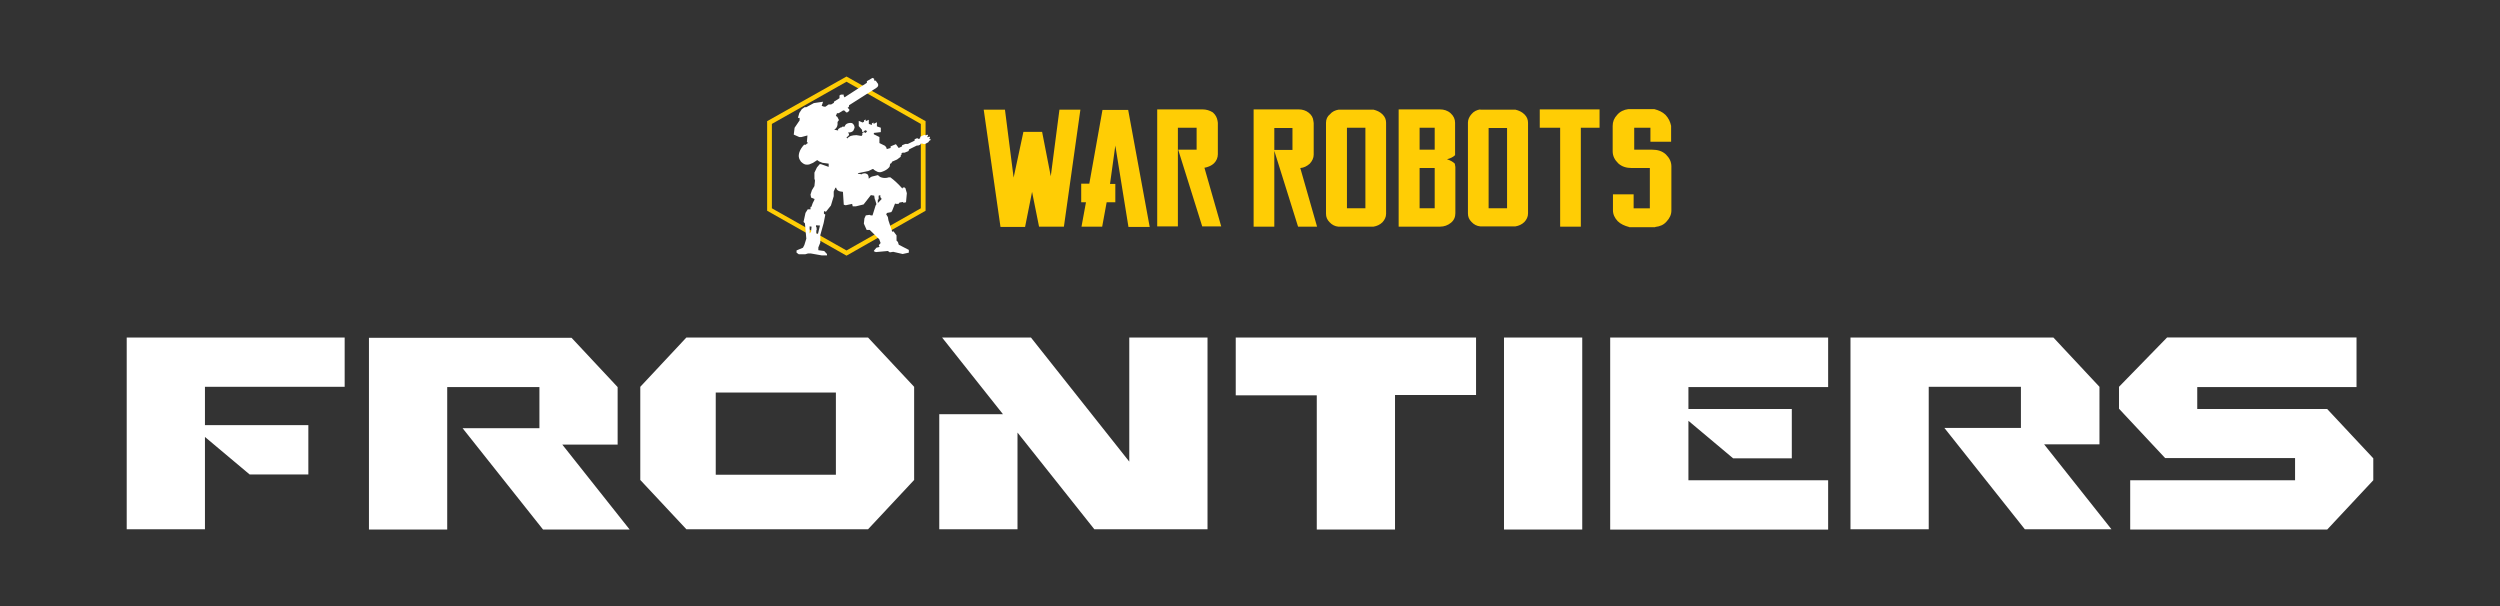 <?xml version="1.0" encoding="utf-8"?>
<!-- Generator: Adobe Illustrator 27.7.0, SVG Export Plug-In . SVG Version: 6.00 Build 0)  -->
<svg version="1.1" id="Layer_1" xmlns="http://www.w3.org/2000/svg" xmlns:xlink="http://www.w3.org/1999/xlink" x="0px" y="0px"
	 viewBox="0 0 1650 400" style="enable-background:new 0 0 1650 400;" xml:space="preserve">
<rect x="0" y="0" width="1650" height="400" fill="#333333" stroke="none"/>
<style type="text/css">
	.st0{fill-rule:evenodd;clip-rule:evenodd;fill:#FFFFFF;}
	.st1{fill:#FFCD05;}
	.st2{fill-rule:evenodd;clip-rule:evenodd;fill:#FFCD05;}
	.st3{fill:#FFFFFF;}
</style>
<g>
	<path class="st0" d="M920.71,349.5h-51.64v-88.6h-53.48v-38.15h158.6v37.97h-53.48V349.5z M992.64,349.5h51.64V222.75h-51.64V349.5
		z M1221.32,222.75v126.57h51.64V255.3h60.85v27.12h-50.53l53.12,66.9h57.17l-44.44-56.05h36.52V255.3l-30.43-32.55H1221.32z
		 M243.52,349.5h51.64v-94.02h60.86v27.12H305.3l53.11,66.9h57.17l-44.45-56.05h36.51v-37.97l-30.43-32.55h-133.7V349.5z
		 M1514.74,302.49v14.47h-108.81v32.55h130.01l30.43-32.55v-14.47l-30.43-32.55h-85.76v-14.47h105.12v-32.73h-125.04l-31.72,32.55
		v14.47l30.43,32.55h85.76V302.49z M1206.57,255.48h-92.21v14.47h68.23v32.55h-38.72l-29.51-24.77v39.24h92.21v32.55h-143.85V222.75
		h143.85V255.48z M572.9,222.75H453.02l-30.43,32.55v61.48l30.43,32.55H572.9l30.43-32.55V255.3L572.9,222.75z M472.39,259.09h79.3
		v54.24h-79.3V259.09z M680.41,222.75h-58.65l40.2,50.63h-42.05v75.94h51.64v-63.83l50.72,63.83h74.69V222.75h-51.64v81.91
		L680.41,222.75z M83.63,222.75h143.85v32.55h-92.21v25.31h68.24v32.55h-38.73l-29.51-24.77v60.93H83.63V222.75z"/>
	<path class="st1" d="M687.79,87.03l5.72,29.29l5.72-43.94h13.83l-10.88,77.21h-16.41l-4.61-22.96l-4.61,23.14h-16.23l-11.07-77.39
		h14.02l5.72,44.84l6.46-30.2H687.79z M718.95,121.2h-5.35v12.3h3.14l-2.95,16.09h13.65l2.95-16.09h5.72v-12.11h-3.5l3.5-25.31
		l8.67,53.7h14.02l-14.2-77.21h-16.97L718.95,121.2z M793.64,72.2h-29.88v77.21h13.65V98.78V84.32h12.36v14.46H777.6l15.86,50.63
		H806l-11.07-38.69c2.21-0.36,4.43-1.27,6.27-2.89c1.66-1.63,2.58-3.8,2.58-5.97V81.06l-0.18-1.27c-0.37-2.17-1.29-3.98-3.14-5.61
		C798.44,72.92,796.22,72.2,793.64,72.2z"/>
	<path class="st1" d="M857.08,72.2c2.58,0,4.79,0.72,6.64,2.17c1.84,1.45,2.95,3.25,3.14,5.61l0.18,1.27v20.79
		c0,2.17-0.92,4.16-2.58,5.97c-1.84,1.63-3.87,2.71-6.27,2.89l11.07,38.69h-12.54l-15.86-50.63h12.17V84.5h-11.99v14.46v50.63
		h-13.65V72.2H857.08z M901.16,84.31v53.16h-12.17V84.31H901.16z M875.16,81.06v60.03c0,2.17,0.74,3.98,2.4,5.61
		c1.48,1.63,3.5,2.71,5.72,2.89h23.24c2.21-0.36,4.24-1.27,5.9-2.89c1.48-1.63,2.4-3.44,2.4-5.61V81.06c0-2.17-0.74-3.98-2.4-5.61
		c-1.66-1.63-3.69-2.53-5.9-3.07h-23.05c-2.21,0.36-4.24,1.27-5.72,3.07C876.08,76.72,875.16,78.71,875.16,81.06z M946.9,137.47
		h-9.96v-26.58h9.96V137.47z M946.9,84.31v14.46h-9.96V84.31H946.9z M923.11,72.2v77.39h27.29c2.77,0,5.16-0.9,7.19-2.53
		c2.03-1.63,2.95-3.8,2.95-6.33v-30.56l-0.37-2.17c-1.29-1.27-2.95-2.17-5.16-2.89c2.21-0.54,4.06-1.45,5.35-2.71V81.06
		c0-2.35-0.92-4.52-2.95-6.33c-2.03-1.81-4.43-2.53-7.19-2.53H923.11z M994.66,137.47h-12.17V84.5h12.17V137.47z M976.96,72.2
		c-2.21,0.36-4.24,1.27-5.72,3.07c-1.48,1.63-2.4,3.62-2.4,5.61v60.03c0,2.17,0.74,3.98,2.4,5.61c1.48,1.63,3.5,2.71,5.72,2.89
		h23.24c2.21-0.36,4.24-1.27,5.9-2.89c1.48-1.63,2.4-3.44,2.4-5.61V81.06c0-2.17-0.74-3.98-2.4-5.61c-1.66-1.63-3.69-2.53-5.9-3.07
		h-23.24V72.2z M1029.7,149.59h13.65V84.31h12.36V72.2h-39.47v12.11h13.46V149.59z M1099.23,75.82c-2.03-1.99-4.61-3.07-7.38-3.8
		h-17.15c-2.95,0.36-5.53,1.63-7.38,3.8c-2.03,2.17-2.95,4.52-2.95,7.23v16.82c0,3.07,1.29,5.61,3.69,7.96
		c2.4,2.17,5.35,3.07,9.04,3.07h11.8v26.58h-10.7v-9.22h-13.65v10.49c0,2.71,1.11,5.06,3.14,7.23c2.03,1.99,4.61,3.07,7.38,3.8
		l0.37,0.18h16.78l0.37-0.18c3.14-0.36,5.53-1.45,7.38-3.62c2.03-2.17,3.14-4.52,3.14-7.23v-29.11c0-3.07-1.29-5.61-3.69-7.96
		c-2.4-2.17-5.35-3.07-9.04-3.07h-11.8V84.31h10.7v9.22h13.65V83.05C1102.36,80.34,1101.26,77.99,1099.23,75.82z"/>
	<path class="st2" d="M558.69,50.5l52.19,29.47v59.12l-52.19,29.65l-52.38-29.65V79.97L558.69,50.5z M509.45,81.78v55.69
		l49.24,27.84l49.06-27.84V81.78l-49.06-27.84L509.45,81.78z"/>
	<path class="st3" d="M544.86,70.39l2.03-1.45h1.66l1.84-1.08v-0.72l3.69-2.35v-1.81l0.92-0.54h1.84v0.9l0.55,0.9l14.75-9.58v-1.08
		l3.69-2.17l1.11,0.54v1.27c0.55-0.18,1.11,0,1.29,0.36l1.29,1.81c0.37,1.27-0.18,1.99-1.29,2.71l-17.89,11.39
		c0.18,0.9-0.18,1.27-0.92,1.63l1.11,1.08v0.9l-1.29,1.08h-0.74l-1.29-1.27h-0.74l-2.95,1.81h-1.11l-0.74,1.81l0.92,0.54l1.11,2.17
		l-0.92,1.27v1.63c-0.18,1.63-0.92,2.71-2.21,3.44l2.58,0.54v-0.9l1.66-1.08h0.55l0.55-0.54h1.48l0.55-1.08
		c0.55-0.72,1.29-1.08,2.21-1.27c0.55-0.18,1.29-0.18,2.21,0c1.11,0.72,1.66,1.81,1.66,3.07c-0.18,0.54-0.37,1.08-0.74,1.81
		c-0.55,0.72-1.29,1.08-2.4,1.27h-1.11l0.55,1.08v0.72l-1.66,1.63l0.55,0.54c0.37-0.54,1.11-1.08,2.21-1.63
		c1.11-0.36,2.4-0.54,3.87-0.54c1.29,0.18,2.4,0.36,3.32,0.54l0.55-0.72v-1.27l1.11-0.54l1.11,0.54l0.92-1.27l-1.29-0.54l-1.11,1.08
		h-0.92v-1.27l-2.21-2.53v-3.44l2.58,1.08l0.92-0.54v-0.9l1.11-0.54v1.08l2.03-0.9v2.71l2.03,0.72v-1.08l1.11-0.54v0.9l2.21-1.08
		v2.71l2.58,0.9v2.89l-4.61,0.54v0.9l3.69,1.81v3.98l3.69,1.81c0.55,0.54,1.11,1.27,1.11,2.17l2.58-0.72v-1.08l3.5-1.45l1.84,2.53
		l2.21-1.08v-0.72l2.21-0.9h1.66l4.43-2.17v-0.9l1.66-0.72l1.11,0.54l0.92-0.54v-0.9c0.92-0.54,2.03-1.08,3.14-1.27l0.55,0.36
		l0.92-0.54c0.37,0.18,0.55,0.36,0.55,0.9l-0.55,0.36l0.37,0.54l0.92-0.54c0.37,0.18,0.55,0.36,0.55,0.9l-0.55,0.54v0.36l0.55-0.36
		c0.37,0.18,0.37,0.36,0.37,0.9l-0.92,0.54l-0.55,0.9c-0.92,0.54-1.84,1.08-2.77,1.27l-1.11-0.36h-1.11l-0.37,0.72l-1.29,0.54h-0.92
		L600,98.6l-0.37,1.08l-2.58,1.08h-1.29l-0.74,0.36v0.9l-0.55,0.54v0.9l-2.4,1.81l-3.32,1.45l-0.37,0.9l-0.92,0.54
		c0,0.54-0.18,1.27-0.37,1.99c-1.29,1.63-2.95,2.53-4.98,3.25c-0.92,0.36-2.03,0.36-2.95,0c-1.11-0.54-2.21-1.08-2.77-1.81h-0.55
		l-2.58,1.27l-7.01,1.45v0.36l2.58,0.36c0.18-0.36,0.55-0.54,1.11-0.54c0.55-0.18,1.11-0.18,1.84,0.18
		c0.55,0.18,1.11,0.54,1.29,1.27c0.18,0.54,0.37,1.08,0.18,1.81h0.37c0.55-0.54,1.29-1.08,2.03-1.27c1.29-0.36,2.58-0.54,3.69-0.9
		l0.55,0.36c0.74,0.9,1.84,1.27,3.14,1.45c1.29,0.18,2.58,0,3.5-0.36h1.11c2.95,2.17,5.53,4.7,7.93,7.41l0.37-0.72h1.11l0.55,0.54
		l0.92,3.25l-0.55,5.97l-1.66,0.36l-0.37-0.54l-2.21,0.36l-0.74,0.9h-1.84l-0.37-0.36l-2.03,5.06L588.2,140l-2.77,0.54l-0.55,0.9
		l1.11,1.81l0.37,2.17l2.4,7.23l0.37,0.36l0.55-0.36l2.03,2.71v3.44l0.92,0.9l0.55,1.81l6.64,3.43v1.81l-4.06,0.9l-6.27-1.45
		l-2.21,0.36l-1.29-0.9l-7.93,0.72l-1.29-0.54v-0.36l1.66-1.99l2.21-0.54l-0.55-0.54v-0.72l1.11-1.27l-0.92-2.53l-6.27-6.15h-2.03
		l-1.84-4.16l0.37-3.44l0.92-1.99l2.4-0.36l0.92,0.36h1.11l2.03-6.51l0.55-0.9l-0.92-3.07l-0.18-0.18l-0.37-2.35l-2.21-0.36
		l-4.79,6.15l-5.16,1.27h-2.03l-0.37-1.63l-4.24,0.9l-1.29-0.36l-0.55-8.5c-2.77-0.18-4.24-1.09-4.43-2.71h-0.55l-1.11,2.53v3.07
		l-1.84,6.15l-3.32,4.16l-0.92-0.54l-0.37,0.54v1.27l0.92,0.54l-1.11,5.61l-2.21,7.96v4.88l-1.29,3.25v1.81l3.87,0.54l1.84,1.99v0.9
		h-3.5l-7.19-1.27h-1.84l-1.84,0.54h-4.24l-1.48-1.09v-1.45l4.24-1.81l0.92-1.81l1.29-4.16l-0.92-10.12l-0.92-0.9l1.29-5.97
		l1.48-2.35h1.84v-1.63h0.55l0.92-2.53l1.11-2.17v-0.54l-2.21-0.9l-0.37-1.99l0.92-2.89l1.66-2.71l0.37-3.62l-0.37-1.27v-3.98
		l1.66-3.44l1.84-2.17h0.74l5.16,1.81V108l-4.06-0.54l-2.21-0.9l-1.29-0.9l-2.77,1.81l-2.58,1.08c-0.92,0.18-1.84,0.18-2.58,0
		c-1.11-0.36-2.03-1.08-2.77-1.81c-0.55-0.9-1.11-1.63-1.29-2.53c-0.37-1.08-0.18-2.35,0.18-3.62c0.55-1.81,1.66-3.44,3.14-5.06
		h1.11l0.92-0.9h0.37v-0.54l-0.55-0.36l0.37-4.34l-4.06,1.08h-1.29l-3.69-1.63l0.55-4.52l3.32-4.88V77.8h-1.11l0.92-3.25l1.66-2.53
		l1.84-1.27h1.11l4.98-2.71l6.09-0.9l-0.92,2.71l1.48,0.54H544.86z M579.9,129.15v2.35l-0.55,0.36v2.17l2.58-2.71l-0.92-1.27v-1.27
		L579.9,129.15z M534.16,154.29l1.11-1.27l0.37-3.43l-1.29-0.18v4.88H534.16z M539.14,151.57l-0.37,0.54v2.17h1.11l1.29-5.42
		l-2.58-0.18v1.09l0.37,0.36v1.45H539.14z"/>
</g>
</svg>
